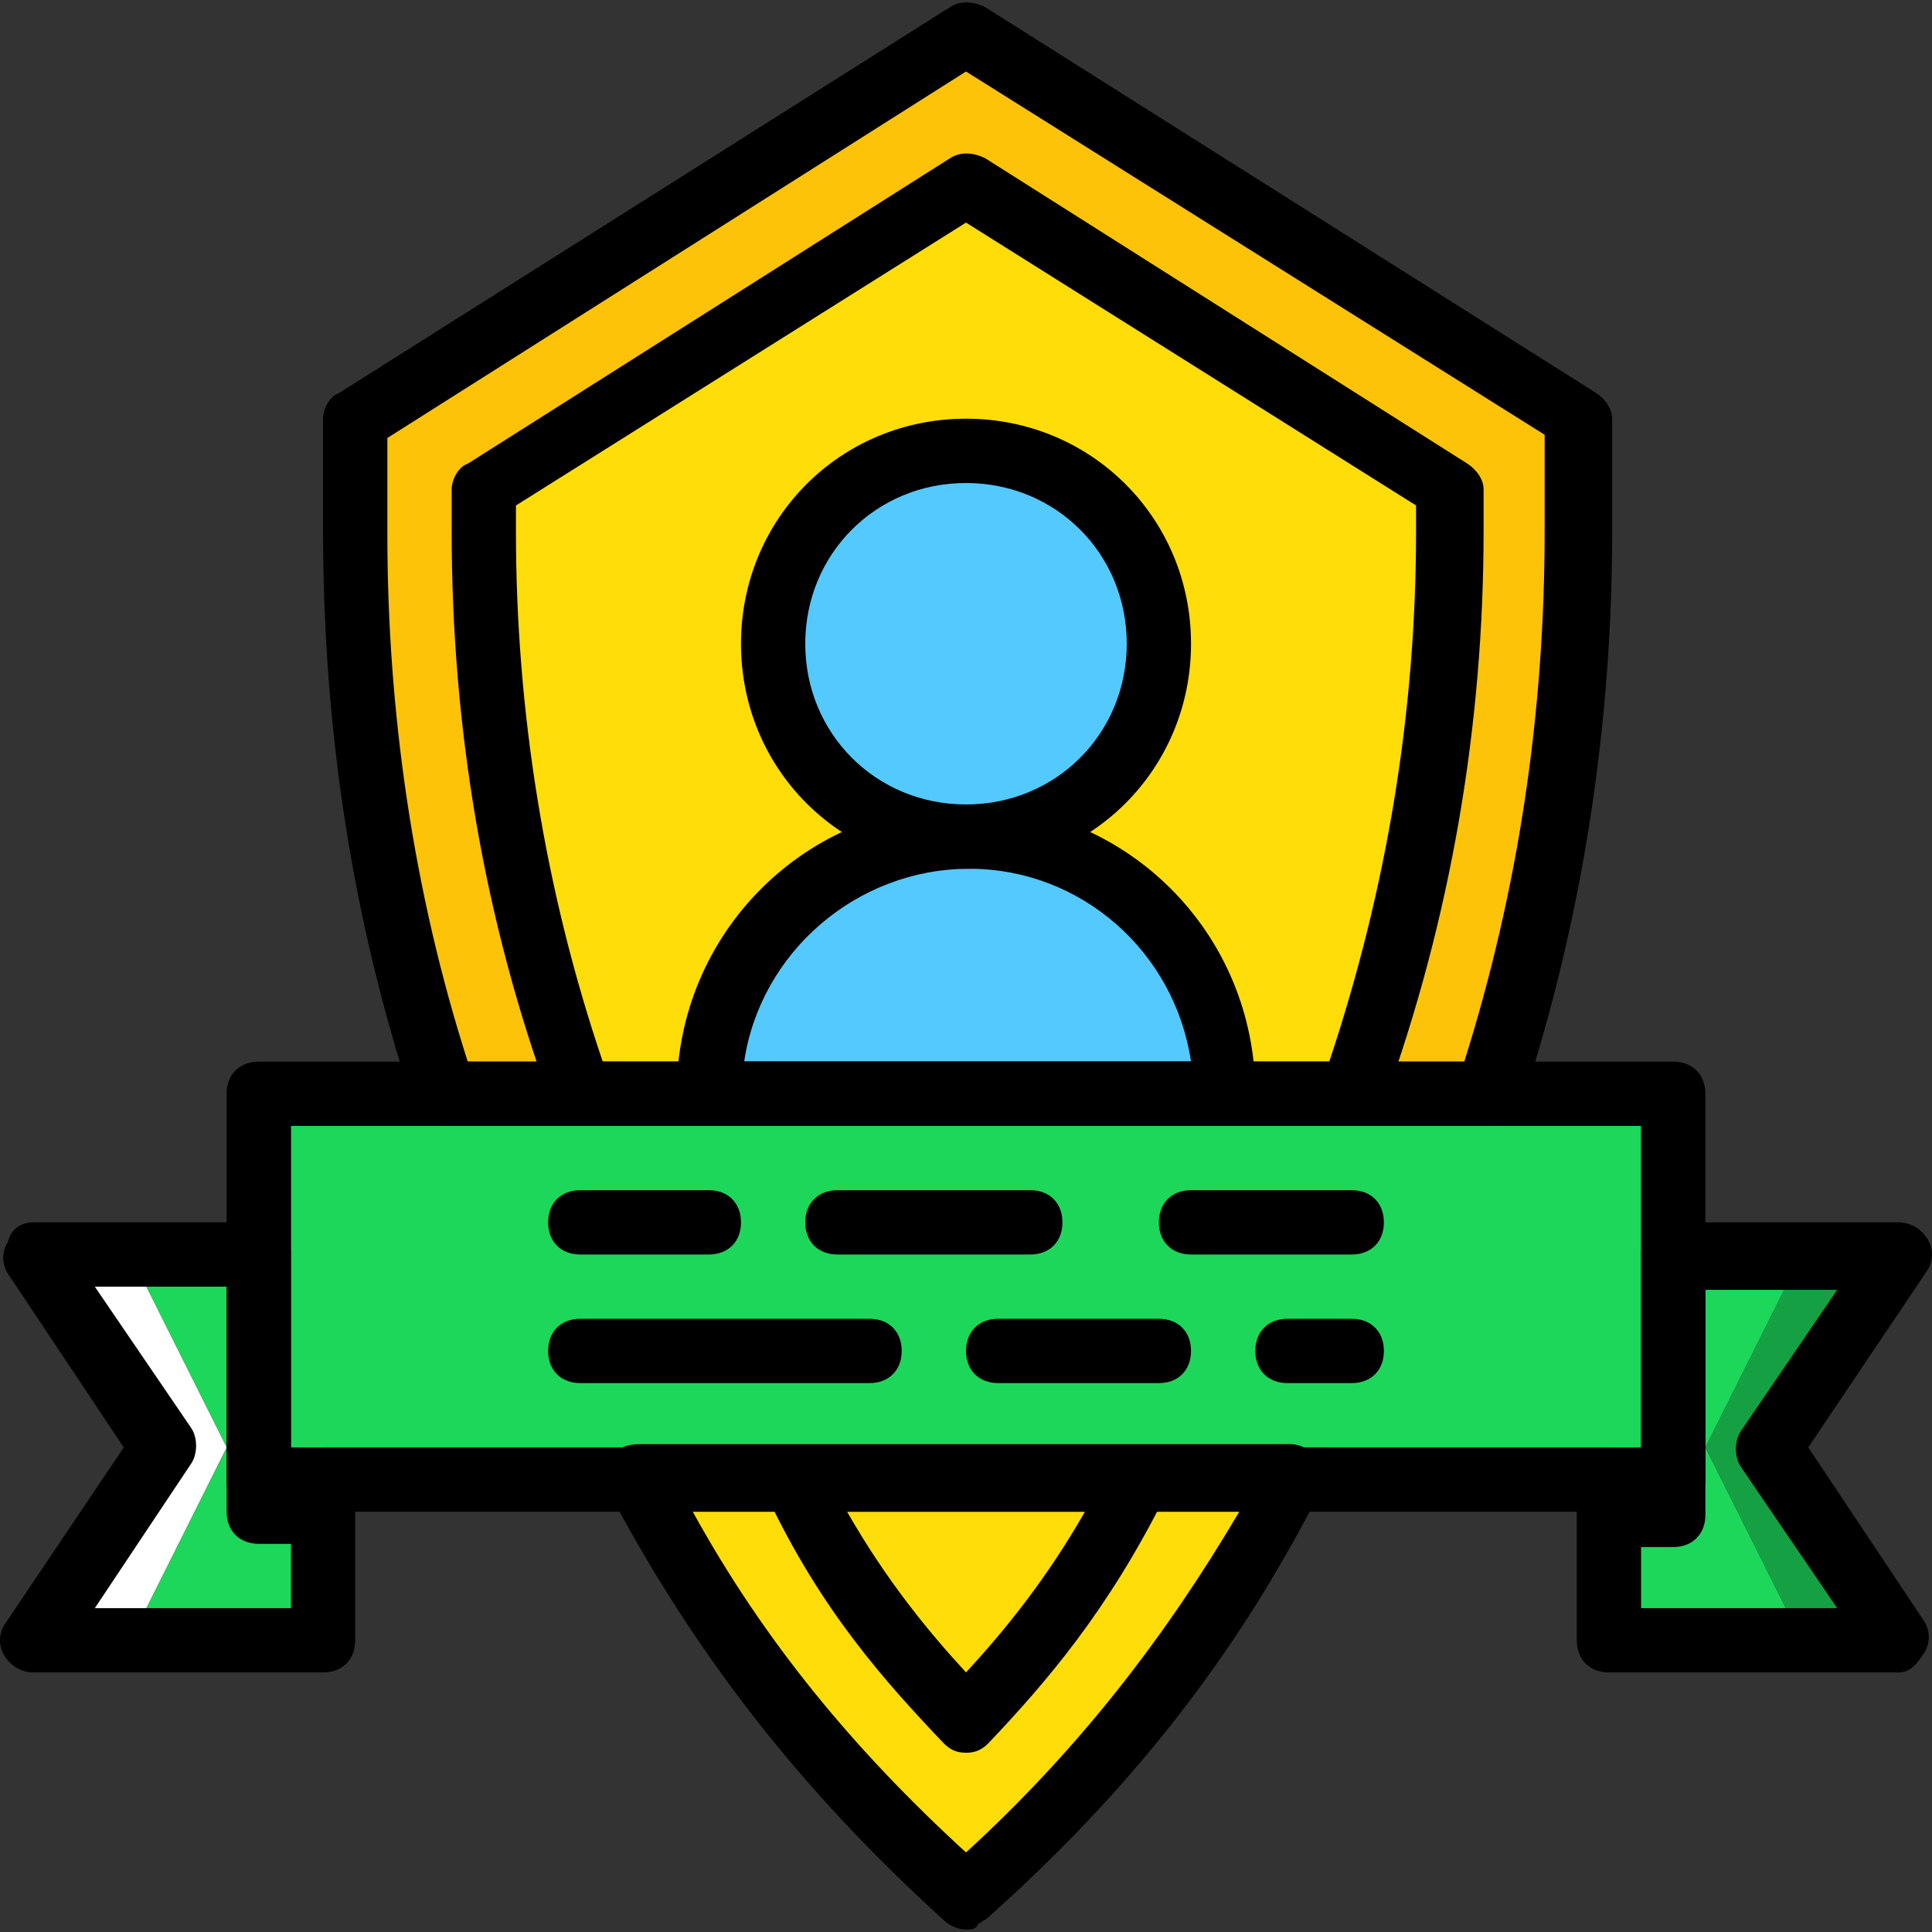<svg width="60" height="60" viewBox="0 0 60 60" fill="none" xmlns="http://www.w3.org/2000/svg">
<rect x="0" y="0" width="60" height="60" fill="#333333" stroke="none"/>
<g clip-path="url(#clip0_0_16462)">
<path d="M19.917 45.948C22.712 51.339 26.107 55.432 30 58.927C33.993 55.432 37.388 51.339 40.083 45.948H19.917Z" fill="#FFDD09"/>
<path d="M24.709 45.948C26.306 49.243 28.103 51.339 30 53.436C31.997 51.439 33.694 49.243 35.291 45.948H24.709Z" fill="#FFDD09"/>
<path d="M46.173 33.968C47.97 28.378 48.968 22.488 48.968 16.498V13.004L30 1.023L11.032 13.004V16.498C11.032 22.488 12.03 28.378 13.827 33.968H46.173Z" fill="#FCC309"/>
<path d="M41.98 33.968C43.977 28.378 44.975 22.488 44.975 16.498V15.2L30 5.815L15.025 15.3V16.598C15.025 22.587 16.023 28.478 18.02 34.068H41.98V33.968Z" fill="#FFDD09"/>
<path d="M35.99 19.991C35.99 16.697 33.294 14.002 30 14.002C26.706 14.002 24.01 16.697 24.01 19.991C24.01 23.286 26.706 25.982 30 25.982C33.294 25.982 35.99 23.286 35.99 19.991Z" fill="#54C9FD"/>
<path d="M22.013 33.968C22.013 29.576 25.607 25.981 30 25.981C34.393 25.981 37.987 29.576 37.987 33.968H22.013Z" fill="#54C9FD"/>
<path d="M9.035 44.95H50.965V34.967H9.035V44.95Z" fill="#1CD759"/>
<path d="M49.967 46.947V38.96H55.957L52.962 44.95L55.957 50.94H49.967V46.947Z" fill="#1CD759"/>
<path d="M55.957 38.96H58.952L54.959 44.95L58.952 50.94H55.957L52.962 44.95L55.957 38.96Z" fill="#15A143"/>
<path d="M10.033 42.953V50.94H4.043L7.038 44.95L4.043 38.96H10.033V42.953Z" fill="#1CD759"/>
<path d="M4.043 50.94H1.048L5.042 44.95L1.048 38.96H4.043L7.038 44.95L4.043 50.94Z" fill="white"/>
<path d="M30 54.434C29.701 54.434 29.501 54.334 29.301 54.134C27.504 52.238 25.508 50.041 23.811 46.447C23.611 46.148 23.711 45.748 23.91 45.449C24.11 45.149 24.41 44.95 24.709 44.95H35.391C35.691 44.95 36.09 45.149 36.19 45.449C36.39 45.748 36.39 46.148 36.19 46.447C34.393 50.041 32.496 52.237 30.699 54.134C30.499 54.334 30.3 54.434 30 54.434ZM26.306 46.946C27.504 49.043 28.802 50.64 30 51.938C31.198 50.64 32.496 49.043 33.694 46.946H26.306Z" fill="black"/>
<path d="M30 59.925C29.8 59.925 29.501 59.825 29.301 59.625C24.909 55.632 21.614 51.439 18.919 46.348C18.719 46.048 18.819 45.649 18.919 45.349C19.018 45.05 19.418 44.85 19.817 44.85H40.083C40.383 44.85 40.782 45.05 40.982 45.349C41.181 45.649 41.181 46.048 40.982 46.348C38.386 51.439 35.092 55.632 30.599 59.625C30.499 59.625 30.499 59.725 30.399 59.725C30.299 59.925 30.2 59.925 30 59.925ZM21.514 46.947C23.71 50.94 26.506 54.334 30 57.529C33.494 54.334 36.19 50.84 38.486 46.947H21.514Z" fill="black"/>
<path d="M30 26.98C26.107 26.98 23.012 23.885 23.012 19.992C23.012 16.098 26.107 13.003 30 13.003C33.894 13.003 36.988 16.098 36.988 19.992C36.988 23.885 33.894 26.98 30 26.98ZM30 15C27.205 15 25.008 17.196 25.008 19.992C25.008 22.787 27.205 24.983 30 24.983C32.795 24.983 34.992 22.787 34.992 19.992C34.992 17.196 32.795 15 30 15Z" fill="black"/>
<path d="M51.964 46.947H8.037C7.438 46.947 7.038 46.548 7.038 45.949V33.968C7.038 33.37 7.438 32.97 8.037 32.97H51.964C52.562 32.97 52.962 33.37 52.962 33.968V45.949C52.962 46.548 52.562 46.947 51.964 46.947ZM9.035 44.95H50.965V34.967H9.035V44.95Z" fill="black"/>
<path d="M10.033 51.939H1.048C0.649 51.939 0.349 51.739 0.15 51.439C-0.05 51.14 -0.05 50.74 0.15 50.441L3.844 44.95L0.25 39.559C0.05 39.26 0.05 38.86 0.25 38.561C0.349 38.162 0.649 37.962 1.048 37.962H8.037C8.636 37.962 9.035 38.361 9.035 38.96V45.949H10.033C10.632 45.949 11.031 46.348 11.031 46.947V50.94C11.032 51.539 10.632 51.939 10.033 51.939ZM2.945 49.942H9.035V47.945H8.037C7.438 47.945 7.038 47.546 7.038 46.947V39.959H2.945L5.94 44.351C6.14 44.651 6.14 45.15 5.94 45.449L2.945 49.942Z" fill="black"/>
<path d="M58.952 51.939H49.967C49.368 51.939 48.968 51.539 48.968 50.94V46.947C48.968 46.348 49.368 45.949 49.967 45.949H50.965V38.96C50.965 38.361 51.364 37.962 51.963 37.962H58.952C59.351 37.962 59.651 38.162 59.85 38.461C60.05 38.761 60.05 39.16 59.85 39.459L56.157 44.95L59.751 50.341C59.95 50.641 59.95 51.04 59.751 51.339C59.551 51.639 59.351 51.939 58.952 51.939ZM50.965 49.942H57.055L54.06 45.549C53.86 45.25 53.86 44.75 54.06 44.451L57.055 40.058H52.962V47.047C52.962 47.645 52.562 48.045 51.964 48.045H50.965V49.942Z" fill="black"/>
<path d="M22.013 38.96H18.02C17.421 38.96 17.022 38.561 17.022 37.962C17.022 37.363 17.421 36.963 18.02 36.963H22.013C22.612 36.963 23.012 37.363 23.012 37.962C23.012 38.561 22.612 38.96 22.013 38.96Z" fill="black"/>
<path d="M31.997 38.96H26.007C25.408 38.96 25.008 38.561 25.008 37.962C25.008 37.363 25.408 36.963 26.007 36.963H31.997C32.596 36.963 32.995 37.363 32.995 37.962C32.995 38.561 32.596 38.96 31.997 38.96Z" fill="black"/>
<path d="M27.005 42.953H18.02C17.421 42.953 17.022 42.554 17.022 41.955C17.022 41.356 17.421 40.956 18.02 40.956H27.005C27.604 40.956 28.003 41.356 28.003 41.955C28.003 42.554 27.604 42.953 27.005 42.953Z" fill="black"/>
<path d="M41.98 42.953H39.983C39.384 42.953 38.985 42.554 38.985 41.955C38.985 41.356 39.384 40.956 39.983 40.956H41.98C42.579 40.956 42.978 41.356 42.978 41.955C42.978 42.554 42.579 42.953 41.98 42.953Z" fill="black"/>
<path d="M35.99 42.953H30.998C30.399 42.953 30 42.554 30 41.955C30 41.356 30.399 40.956 30.998 40.956H35.99C36.589 40.956 36.988 41.356 36.988 41.955C36.988 42.554 36.589 42.953 35.99 42.953Z" fill="black"/>
<path d="M41.98 38.96H36.988C36.389 38.96 35.99 38.561 35.99 37.962C35.99 37.363 36.389 36.963 36.988 36.963H41.98C42.579 36.963 42.978 37.363 42.978 37.962C42.978 38.561 42.579 38.96 41.98 38.96Z" fill="black"/>
<path d="M46.173 34.967H13.827C13.428 34.967 13.028 34.667 12.829 34.268C10.932 28.577 10.033 22.587 10.033 16.497V13.003C10.033 12.704 10.233 12.304 10.533 12.204L29.501 0.224C29.8 0.025 30.2 0.025 30.599 0.224L49.568 12.204C49.867 12.404 50.067 12.704 50.067 13.003V16.497C50.067 22.488 49.168 28.477 47.271 34.268C47.072 34.767 46.672 34.967 46.173 34.967ZM14.526 32.97H45.474C47.172 27.579 47.97 22.088 47.97 16.497V13.502L30 2.221L12.03 13.602V16.597C12.03 22.088 12.829 27.679 14.526 32.97Z" fill="black"/>
<path d="M41.98 34.966H18.02C17.621 34.966 17.221 34.667 17.122 34.268C15.025 28.577 14.027 22.587 14.027 16.497V15.199C14.027 14.9 14.226 14.501 14.526 14.401L29.501 4.916C29.8 4.717 30.2 4.717 30.599 4.916L45.574 14.401C45.874 14.6 46.074 14.9 46.074 15.199V16.497C46.074 22.487 45.075 28.477 42.979 34.267C42.779 34.767 42.379 34.966 41.98 34.966ZM18.719 32.97H41.281C43.078 27.579 43.977 22.088 43.977 16.497V15.698L30 6.913L16.023 15.698V16.497C16.023 22.088 16.922 27.679 18.719 32.97Z" fill="black"/>
<path d="M37.987 34.967H22.013C21.414 34.967 21.015 34.567 21.015 33.968C21.015 28.977 25.008 24.983 30 24.983C34.992 24.983 38.985 28.977 38.985 33.968C38.985 34.567 38.586 34.967 37.987 34.967ZM23.111 32.97H36.988C36.489 29.576 33.594 26.98 30.1 26.98C26.606 26.98 23.611 29.576 23.111 32.97Z" fill="black"/>
</g>
<defs>
<clipPath id="clip0_0_16462">
<rect width="60" height="60" fill="white"/>
</clipPath>
</defs>
</svg>
